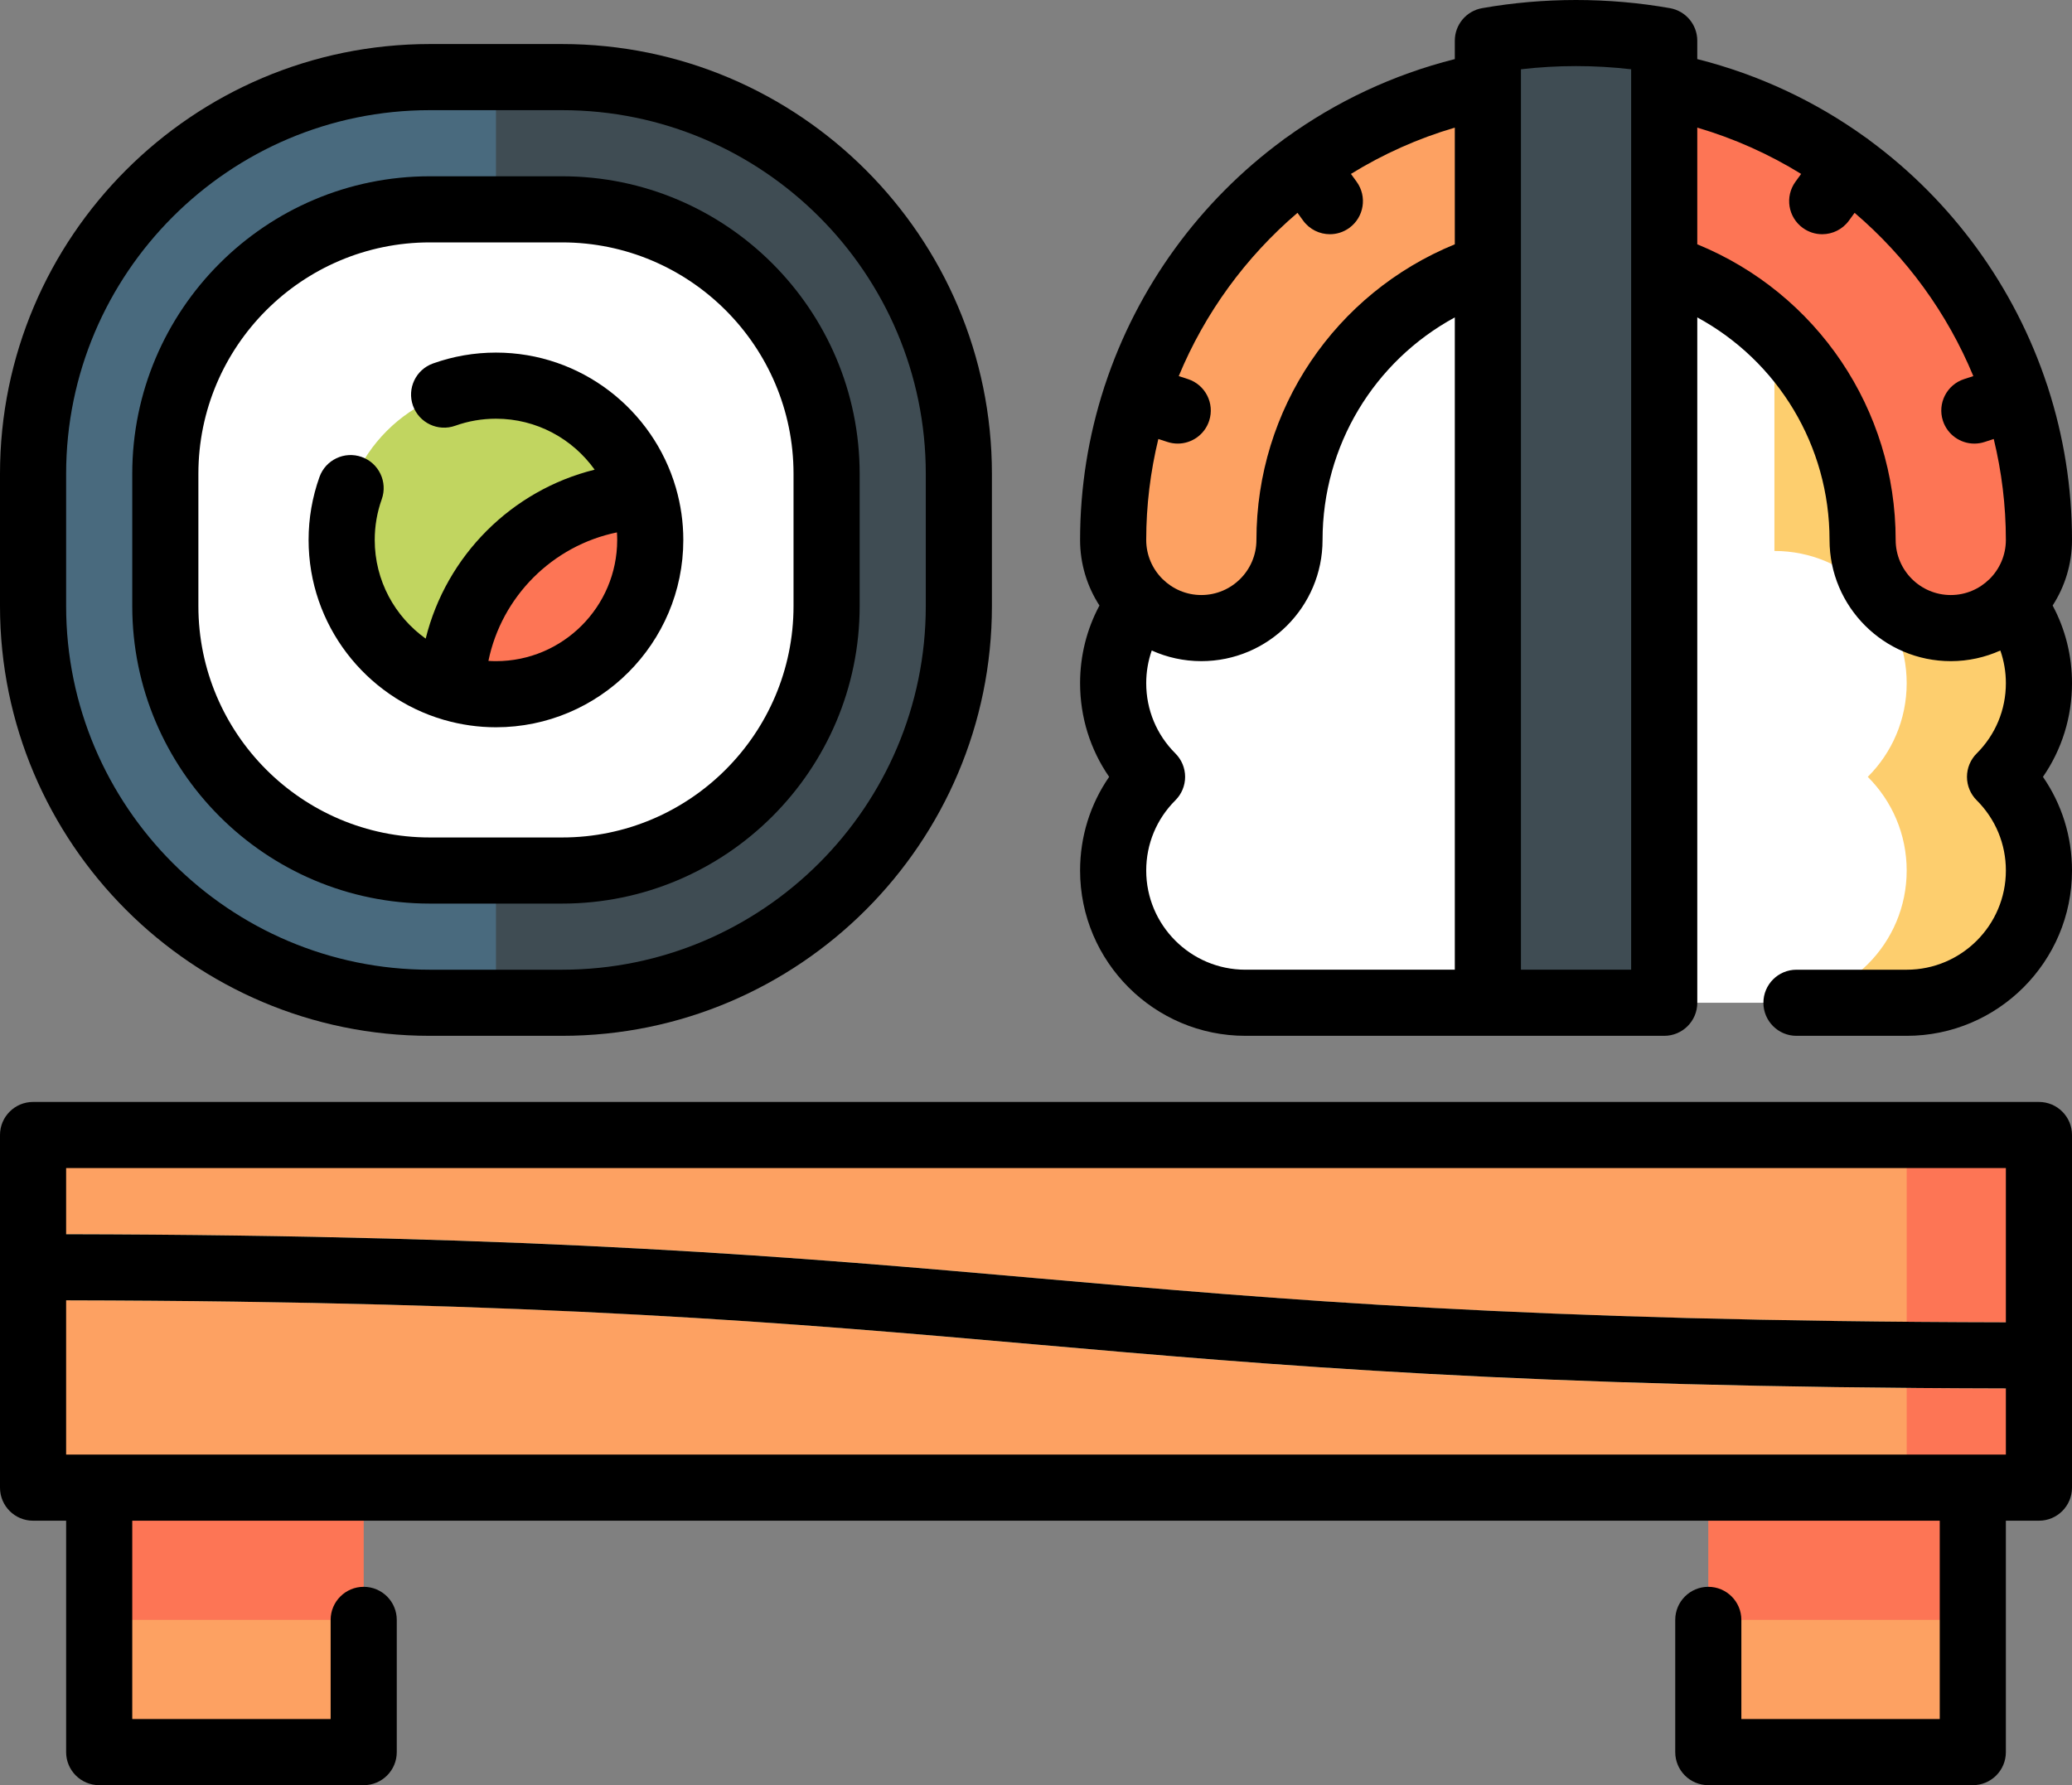 <svg width="470" height="405" viewBox="0 0 470 405" fill="none" xmlns="http://www.w3.org/2000/svg">
<rect x="0" y="0" width="470" height="405" fill="#808080" stroke="none"/>
<path d="M387.5 397.492H447.5V367.492L417.5 347.492L387.5 367.492V397.492Z" fill="#FDA162"/>
<path d="M447.5 307.492H387.5V367.492H447.5V307.492Z" fill="#FD7555"/>
<path d="M22.5 397.492H82.5V367.492L52.5 347.492L22.5 367.492V397.492Z" fill="#FDA162"/>
<path d="M82.5 307.492H22.5V367.492H82.5V307.492Z" fill="#FD7555"/>
<path d="M432.5 257.492L402.5 297.492L432.5 337.492H462.5V257.492H432.5Z" fill="#FD7555"/>
<path d="M432.5 257.492H7.5V337.492H432.5V257.492Z" fill="#FDA162"/>
<path d="M127.5 17.491H112.5L82.5 122.491L112.5 227.491H127.5C177 227.491 217.5 186.991 217.5 137.491V107.491C217.5 57.991 177 17.491 127.5 17.491Z" fill="#3F4C53"/>
<path d="M97.5 17.491C48 17.491 7.5 57.991 7.5 107.491V137.491C7.5 186.991 48 227.491 97.5 227.491H112.5V17.491H97.5Z" fill="#496A7E"/>
<path d="M127.5 47.491H97.5C64.416 47.491 37.5 74.407 37.5 107.491V137.491C37.5 170.575 64.416 197.491 97.5 197.491H127.5C160.584 197.491 187.5 170.575 187.5 137.491V107.491C187.5 74.407 160.584 47.491 127.5 47.491Z" fill="white"/>
<path d="M112.5 87.491C128.367 87.491 141.76 98.053 146.053 112.528L102.537 156.044C88.062 151.752 77.5 138.359 77.5 122.491C77.5 103.162 93.17 87.491 112.5 87.491Z" fill="#C1D560"/>
<path d="M146.053 112.527C146.99 115.686 147.5 119.028 147.5 122.49C147.5 141.82 131.83 157.49 112.5 157.49C109.037 157.49 105.695 156.979 102.537 156.043C103.287 132.343 122.353 113.278 146.053 112.527Z" fill="#FD7555"/>
<path d="M7.5 287.492C235 287.492 235 307.492 462.5 307.492" stroke="#FEFDCA" stroke-width="15" stroke-miterlimit="10" stroke-linecap="round" stroke-linejoin="round"/>
<path d="M462.5 154.991C462.5 138.422 449.069 124.991 432.5 124.991L422.5 64.991L362.5 44.991L402.5 227.491H432.5C449.069 227.491 462.5 214.06 462.5 197.491C462.5 189.187 459.126 181.673 453.675 176.241C459.126 170.81 462.5 163.295 462.5 154.991Z" fill="#FDCE6E"/>
<path d="M432.5 197.492C432.5 189.188 429.126 181.674 423.675 176.242C429.126 170.81 432.5 163.295 432.5 154.992C432.5 138.423 419.069 124.992 402.5 124.992V44.992L292.5 54.992L282.5 124.992C265.931 124.992 252.5 138.423 252.5 154.992C252.5 163.296 255.874 170.81 261.325 176.242C255.874 181.674 252.5 189.189 252.5 197.492C252.5 214.061 265.931 227.492 282.5 227.492H402.5C419.069 227.492 432.5 214.06 432.5 197.492Z" fill="white"/>
<path d="M357.5 17.491V57.491C393.341 57.491 422.5 86.65 422.5 122.491C422.5 133.537 431.454 142.491 442.5 142.491C453.546 142.491 462.5 133.537 462.5 122.491C462.5 64.594 415.397 17.491 357.5 17.491Z" fill="#FD7555"/>
<path d="M252.5 122.491C252.5 133.537 261.454 142.491 272.5 142.491C283.546 142.491 292.5 133.537 292.5 122.491C292.5 86.65 321.659 57.491 357.5 57.491V17.491C299.603 17.491 252.5 64.594 252.5 122.491Z" fill="#FDA162"/>
<path d="M377.5 9.236C371.003 8.092 364.32 7.491 357.5 7.491C350.68 7.491 343.997 8.091 337.5 9.236V227.492H377.5V9.236Z" fill="#3F4C53"/>
<path d="M462.5 249.992H7.5C3.358 249.992 0 253.349 0 257.492V337.492C0 341.635 3.358 344.992 7.5 344.992H15V397.492C15 401.635 18.358 404.992 22.5 404.992H82.5C86.642 404.992 90 401.635 90 397.492V367.492C90 363.349 86.642 359.992 82.5 359.992C78.358 359.992 75 363.349 75 367.492V389.992H30V344.992H440V389.992H395V367.492C395 363.349 391.643 359.992 387.5 359.992C383.357 359.992 380 363.349 380 367.492V397.492C380 401.635 383.357 404.992 387.5 404.992H447.5C451.643 404.992 455 401.635 455 397.492V344.992H462.5C466.643 344.992 470 341.635 470 337.492V257.492C470 253.349 466.643 249.992 462.5 249.992ZM455 264.992V299.984C346.517 299.765 290.175 294.814 235.657 290.022C180.817 285.201 124.142 280.22 15 280.001V264.993H455V264.992ZM15 329.992V295C123.483 295.219 179.826 300.17 234.343 304.962C289.183 309.783 345.858 314.764 455 314.983V329.991H15V329.992Z" fill="black"/>
<path d="M100.559 163.272C100.643 163.295 100.724 163.323 100.808 163.343C104.525 164.408 108.444 164.991 112.499 164.991C135.934 164.991 154.999 145.926 154.999 122.491C154.999 118.435 154.416 114.514 153.35 110.796C153.334 110.728 153.311 110.663 153.293 110.596C148.134 92.934 131.805 79.99 112.499 79.99C107.612 79.99 102.808 80.82 98.222 82.457C94.321 83.849 92.286 88.14 93.679 92.041C95.071 95.942 99.364 97.979 103.263 96.584C106.227 95.526 109.335 94.99 112.499 94.99C121.723 94.99 129.895 99.56 134.887 106.55C116.067 111.214 101.223 126.058 96.56 144.878C89.57 139.888 85 131.716 85 122.492C85 119.328 85.536 116.221 86.594 113.256C87.986 109.355 85.951 105.064 82.05 103.672C78.149 102.279 73.858 104.315 72.466 108.215C70.83 112.802 70 117.605 70 122.492C70 141.781 82.921 158.099 100.559 163.272ZM139.941 120.781C139.976 121.347 140 121.917 140 122.492C140 137.655 127.664 149.992 112.5 149.992C111.925 149.992 111.356 149.968 110.789 149.933C113.794 135.32 125.329 123.785 139.941 120.781Z" fill="black"/>
<path d="M97.5 234.992H127.5C181.262 234.992 225 191.254 225 137.492V107.492C225 53.73 181.262 9.992 127.5 9.992H97.5C43.738 9.992 0 53.73 0 107.492V137.492C0 191.253 43.738 234.992 97.5 234.992ZM15 107.492C15 62.002 52.009 24.992 97.5 24.992H127.5C172.991 24.992 210 62.002 210 107.492V137.492C210 182.982 172.991 219.992 127.5 219.992H97.5C52.009 219.992 15 182.982 15 137.492V107.492Z" fill="black"/>
<path d="M97.5 204.991H127.5C164.72 204.991 195 174.711 195 137.491V107.491C195 70.271 164.72 39.991 127.5 39.991H97.5C60.28 39.991 30 70.271 30 107.491V137.491C30 174.71 60.28 204.991 97.5 204.991ZM45 107.491C45 78.543 68.551 54.991 97.5 54.991H127.5C156.449 54.991 180 78.543 180 107.491V137.491C180 166.439 156.449 189.991 127.5 189.991H97.5C68.551 189.991 45 166.439 45 137.491V107.491Z" fill="black"/>
<path d="M465.609 137.37C468.382 133.077 470 127.971 470 122.492C470 110.524 468.099 98.922 464.568 87.998C464.542 87.907 464.524 87.816 464.495 87.726C464.461 87.62 464.416 87.521 464.377 87.418C457.019 65.074 442.815 45.62 424.022 31.796C423.892 31.688 423.765 31.578 423.626 31.477C423.516 31.397 423.401 31.33 423.288 31.257C411.991 23.087 399.066 16.945 385 13.406V9.236C385 5.595 382.386 2.481 378.8 1.849C364.794 -0.616 350.206 -0.616 336.2 1.849C332.614 2.481 330 5.595 330 9.236V13.406C315.933 16.945 303.009 23.088 291.712 31.257C291.599 31.33 291.484 31.397 291.374 31.477C291.235 31.578 291.108 31.688 290.978 31.796C272.185 45.62 257.98 65.075 250.623 87.419C250.585 87.522 250.54 87.621 250.506 87.726C250.477 87.816 250.458 87.907 250.433 87.998C246.902 98.921 245.001 110.524 245.001 122.492C245.001 127.972 246.619 133.078 249.392 137.37C246.507 142.761 245.001 148.755 245.001 154.992C245.001 162.694 247.306 170.039 251.591 176.242C247.306 182.445 245.001 189.79 245.001 197.492C245.001 218.17 261.823 234.992 282.501 234.992H377.501C381.644 234.992 385.001 231.635 385.001 227.492V72.008C403.289 81.94 415.001 101.109 415.001 122.491C415.001 137.654 427.338 149.991 442.501 149.991C446.506 149.991 450.31 149.123 453.746 147.577C454.569 149.934 455.001 152.427 455.001 154.991C455.001 161.015 452.65 166.676 448.382 170.929C446.97 172.336 446.176 174.247 446.176 176.242C446.176 178.237 446.97 180.147 448.382 181.555C452.651 185.808 455.001 191.468 455.001 197.493C455.001 209.899 444.907 219.993 432.501 219.993H407.501C403.358 219.993 400.001 223.35 400.001 227.493C400.001 231.636 403.358 234.993 407.501 234.993H432.501C453.179 234.993 470.001 218.171 470.001 197.493C470.001 189.791 467.696 182.446 463.411 176.243C467.696 170.04 470.001 162.695 470.001 154.993C470 148.755 468.494 142.761 465.609 137.37ZM370 15.717V19.474C370 19.512 370 60.536 370 60.536C370 60.561 370 60.587 370 60.612V219.991H345V60.612C345 60.587 345 60.561 345 60.536V19.513C345 19.475 345 15.717 345 15.717C353.291 14.752 361.709 14.752 370 15.717ZM294.314 48.283L295.593 50.043C297.06 52.063 299.347 53.136 301.666 53.136C303.194 53.136 304.737 52.67 306.068 51.702C309.42 49.267 310.162 44.578 307.727 41.226L306.44 39.454C313.69 34.983 321.588 31.422 330 28.952V55.423C302.87 66.528 285 92.822 285 122.491C285 129.384 279.393 134.991 272.5 134.991C269.1 134.991 266.016 133.622 263.76 131.412C263.731 131.385 263.701 131.359 263.672 131.332C261.405 129.068 260 125.941 260 122.491C260 114.635 260.964 106.967 262.751 99.591L264.831 100.267C265.602 100.517 266.383 100.636 267.151 100.636C270.312 100.636 273.252 98.621 274.282 95.452C275.562 91.513 273.407 87.281 269.468 86.001L267.381 85.323C273.313 70.991 282.586 58.293 294.314 48.283ZM260 197.492C260 191.468 262.351 185.807 266.619 181.554C268.031 180.147 268.825 178.236 268.825 176.241C268.825 174.246 268.031 172.336 266.619 170.928C262.35 166.675 260 161.015 260 154.99C260 152.426 260.432 149.933 261.255 147.576C264.691 149.122 268.495 149.99 272.5 149.99C287.663 149.99 300 137.653 300 122.49C300 101.107 311.712 81.939 330 72.007V219.99H282.5C270.094 219.992 260 209.898 260 197.492ZM430 122.492C430 92.823 412.13 66.529 385 55.424V28.953C393.412 31.423 401.31 34.985 408.56 39.455L407.273 41.227C404.838 44.579 405.581 49.268 408.932 51.703C410.263 52.671 411.805 53.137 413.334 53.137C415.652 53.137 417.94 52.064 419.407 50.044L420.686 48.284C432.413 58.294 441.687 70.992 447.619 85.325L445.532 86.003C441.593 87.283 439.437 91.515 440.718 95.454C441.748 98.623 444.688 100.638 447.849 100.638C448.618 100.638 449.399 100.519 450.169 100.269L452.249 99.593C454.036 106.968 455 114.636 455 122.493C455 125.943 453.595 129.07 451.328 131.334C451.299 131.361 451.269 131.387 451.24 131.414C448.984 133.624 445.901 134.993 442.5 134.993C435.607 134.992 430 129.384 430 122.492Z" fill="black"/>
</svg>
